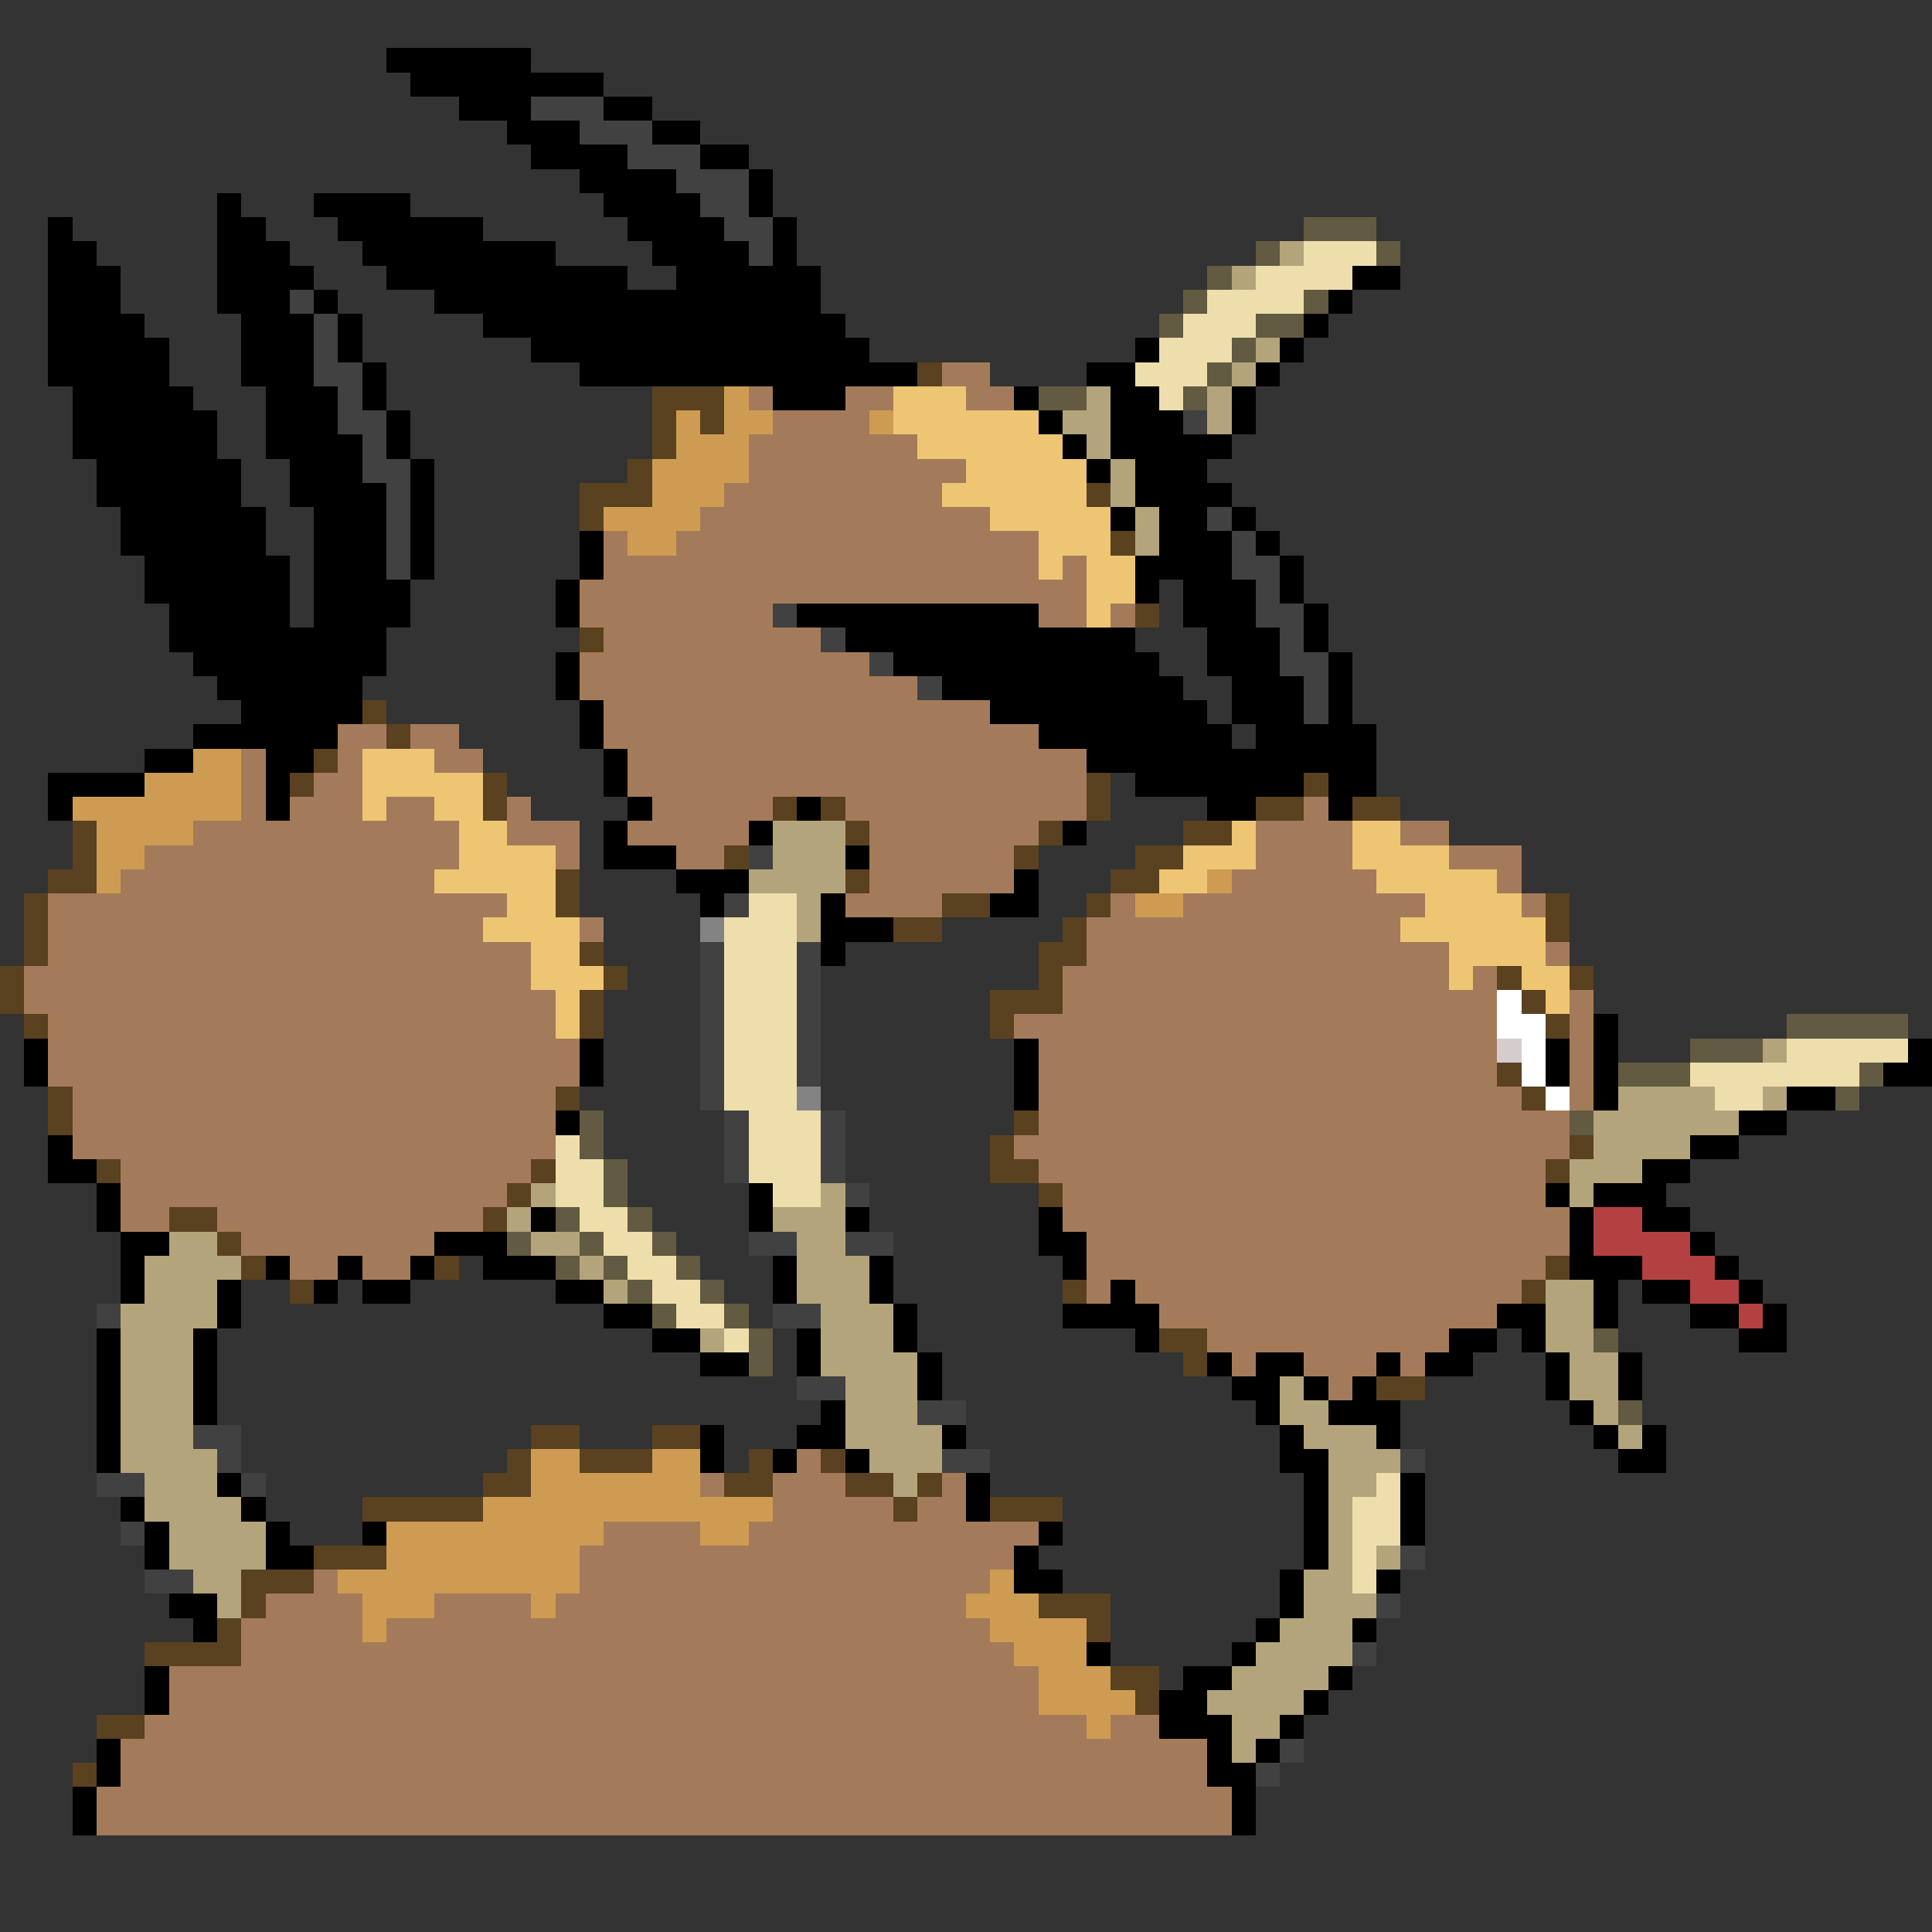 <svg xmlns="http://www.w3.org/2000/svg" viewBox="0 -0.5 80 80" shape-rendering="crispEdges">
<rect x="0" y="-0.5" width="80" height="80" fill="#333333" stroke="none"/>
<path stroke="#000000" d="M16 2h6M17 3h8M19 4h3M25 4h2M21 5h3M27 5h2M22 6h4M29 6h2M24 7h4M31 7h1M9 8h1M13 8h4M25 8h4M31 8h1M2 9h1M9 9h2M14 9h6M26 9h4M32 9h1M2 10h2M9 10h3M15 10h8M27 10h4M32 10h1M2 11h3M9 11h4M16 11h10M28 11h6M56 11h2M2 12h3M9 12h3M13 12h1M18 12h16M55 12h1M2 13h4M10 13h3M14 13h1M20 13h15M54 13h1M2 14h5M10 14h3M14 14h1M22 14h14M47 14h1M53 14h1M2 15h5M10 15h3M15 15h1M24 15h14M45 15h2M52 15h1M3 16h5M11 16h3M15 16h1M32 16h3M42 16h1M46 16h2M51 16h1M3 17h6M11 17h3M16 17h1M43 17h1M46 17h3M51 17h1M3 18h6M11 18h4M16 18h1M44 18h1M46 18h5M4 19h6M12 19h3M17 19h1M45 19h1M47 19h3M4 20h6M12 20h4M17 20h1M47 20h4M5 21h6M13 21h3M17 21h1M46 21h1M48 21h2M51 21h1M5 22h6M13 22h3M17 22h1M24 22h1M48 22h3M52 22h1M6 23h6M13 23h3M17 23h1M24 23h1M47 23h4M53 23h1M6 24h6M13 24h4M23 24h1M47 24h1M49 24h3M53 24h1M7 25h5M13 25h4M23 25h1M33 25h10M49 25h3M54 25h1M7 26h9M35 26h12M50 26h3M54 26h1M8 27h8M23 27h1M37 27h11M50 27h3M55 27h1M9 28h6M23 28h1M39 28h10M51 28h3M55 28h1M10 29h5M24 29h1M41 29h9M51 29h3M55 29h1M8 30h6M24 30h1M43 30h8M52 30h5M6 31h2M11 31h2M25 31h1M45 31h12M2 32h4M11 32h1M25 32h1M47 32h7M55 32h2M2 33h1M11 33h1M26 33h1M33 33h1M50 33h2M55 33h1M25 34h1M31 34h1M44 34h1M25 35h3M35 35h1M28 36h3M42 36h1M29 37h1M34 37h1M41 37h2M34 38h3M34 39h1M66 42h1M1 43h1M24 43h1M42 43h1M64 43h1M66 43h1M79 43h1M1 44h1M24 44h1M42 44h1M64 44h1M66 44h1M78 44h2M42 45h1M66 45h1M74 45h2M23 46h1M72 46h2M2 47h1M70 47h2M2 48h2M68 48h2M4 49h1M31 49h1M64 49h1M66 49h3M4 50h1M22 50h1M31 50h1M35 50h1M43 50h1M65 50h1M68 50h2M5 51h2M18 51h3M43 51h2M65 51h1M70 51h1M5 52h1M11 52h1M14 52h1M17 52h1M20 52h3M32 52h1M36 52h1M44 52h1M65 52h3M71 52h1M5 53h1M9 53h1M13 53h1M15 53h2M23 53h2M32 53h1M36 53h1M46 53h1M66 53h1M68 53h2M72 53h1M9 54h1M25 54h2M37 54h1M44 54h4M62 54h2M66 54h1M70 54h2M73 54h1M4 55h1M8 55h1M27 55h2M33 55h1M37 55h1M47 55h1M60 55h2M63 55h1M72 55h2M4 56h1M8 56h1M29 56h2M33 56h1M38 56h1M50 56h1M52 56h2M57 56h1M59 56h2M64 56h1M67 56h1M4 57h1M8 57h1M38 57h1M51 57h2M54 57h1M56 57h1M64 57h1M67 57h1M4 58h1M8 58h1M34 58h1M52 58h1M55 58h3M65 58h1M4 59h1M29 59h1M33 59h2M39 59h1M53 59h1M57 59h1M66 59h1M68 59h1M4 60h1M29 60h1M32 60h1M35 60h1M53 60h2M67 60h2M9 61h1M40 61h1M54 61h1M58 61h1M5 62h1M10 62h1M40 62h1M54 62h1M58 62h1M6 63h1M11 63h1M15 63h1M43 63h1M54 63h1M58 63h1M6 64h1M11 64h2M42 64h1M54 64h1M42 65h2M53 65h1M57 65h1M7 66h2M53 66h1M8 67h1M52 67h1M56 67h1M45 68h1M51 68h1M6 69h1M49 69h2M55 69h1M6 70h1M48 70h2M54 70h1M48 71h3M53 71h1M4 72h1M50 72h1M52 72h1M4 73h1M50 73h2M3 74h1M51 74h1M3 75h1M51 75h1" />
<path stroke="#414141" d="M22 4h3M24 5h3M26 6h3M28 7h3M29 8h2M30 9h2M31 10h1M12 12h1M13 13h1M13 14h1M13 15h2M14 16h1M14 17h2M49 17h1M15 18h1M15 19h2M16 20h1M16 21h1M50 21h1M16 22h1M51 22h1M16 23h1M51 23h2M52 24h1M32 25h1M52 25h2M34 26h1M53 26h1M36 27h1M53 27h2M38 28h1M54 28h1M54 29h1M31 35h1M30 37h1M29 39h1M33 39h1M29 40h1M33 40h1M29 41h1M33 41h1M29 42h1M33 42h1M29 43h1M33 43h1M29 44h1M33 44h1M29 45h1M30 46h1M34 46h1M30 47h1M34 47h1M30 48h1M34 48h1M35 49h1M31 51h2M35 51h2M4 54h1M32 54h2M33 57h2M38 58h2M8 59h2M9 60h1M39 60h2M58 60h1M4 61h2M10 61h1M5 63h1M58 64h1M6 65h2M57 66h1M56 68h1M53 72h1M52 73h1" />
<path stroke="#625a41" d="M54 9h3M52 10h1M57 10h1M50 11h1M49 12h1M54 12h1M48 13h1M52 13h2M51 14h1M50 15h1M43 16h2M49 16h1M74 42h5M70 43h3M67 44h3M77 44h1M76 45h1M24 46h1M65 46h1M24 47h1M25 48h1M25 49h1M23 50h1M26 50h1M21 51h1M24 51h1M27 51h1M23 52h1M25 52h1M28 52h1M26 53h1M29 53h1M27 54h1M30 54h1M31 55h1M66 55h1M31 56h1M67 58h1" />
<path stroke="#b4a47b" d="M53 10h1M51 11h1M52 14h1M51 15h1M45 16h1M50 16h1M44 17h2M50 17h1M45 18h1M46 19h1M46 20h1M47 21h1M47 22h1M32 34h3M32 35h3M31 36h4M33 37h1M33 38h1M73 43h1M67 45h4M73 45h1M66 46h6M66 47h4M65 48h3M22 49h1M34 49h1M65 49h1M21 50h1M32 50h3M7 51h2M22 51h2M33 51h2M6 52h4M24 52h1M33 52h3M6 53h3M25 53h1M33 53h3M64 53h2M5 54h4M34 54h3M64 54h2M5 55h3M29 55h1M34 55h3M64 55h2M5 56h3M34 56h4M65 56h2M5 57h3M35 57h3M53 57h1M65 57h2M5 58h3M35 58h3M53 58h2M66 58h1M5 59h3M35 59h4M54 59h3M67 59h1M5 60h4M36 60h3M55 60h3M6 61h3M37 61h1M55 61h2M6 62h4M55 62h1M7 63h4M55 63h1M7 64h4M55 64h1M57 64h1M8 65h2M54 65h2M9 66h1M54 66h3M53 67h3M52 68h4M51 69h4M50 70h4M51 71h2M51 72h1" />
<path stroke="#eedeac" d="M54 10h3M52 11h4M50 12h4M49 13h3M48 14h3M47 15h3M48 16h1M31 37h2M30 38h3M30 39h3M30 40h3M30 41h3M30 42h3M30 43h3M74 43h5M30 44h3M70 44h7M30 45h3M71 45h2M31 46h3M23 47h1M31 47h3M23 48h2M31 48h3M23 49h2M32 49h2M24 50h2M25 51h2M26 52h2M27 53h2M28 54h2M30 55h1M57 61h1M56 62h2M56 63h2M56 64h1M56 65h1" />
<path stroke="#5a4120" d="M38 15h1M27 16h3M27 17h1M29 17h1M27 18h1M26 19h1M24 20h3M45 20h1M24 21h1M46 22h1M47 25h1M24 26h1M15 29h1M16 30h1M13 31h1M12 32h1M20 32h1M45 32h1M54 32h1M20 33h1M32 33h1M34 33h1M45 33h1M52 33h2M56 33h2M3 34h1M35 34h1M43 34h1M49 34h2M3 35h1M30 35h1M42 35h1M47 35h2M2 36h2M23 36h1M35 36h1M46 36h2M1 37h1M23 37h1M39 37h2M45 37h1M64 37h1M1 38h1M37 38h2M44 38h1M64 38h1M1 39h1M24 39h1M43 39h2M0 40h1M25 40h1M43 40h1M62 40h1M65 40h1M0 41h1M24 41h1M41 41h3M63 41h1M1 42h1M24 42h1M41 42h1M64 42h1M62 44h1M2 45h1M23 45h1M63 45h1M2 46h1M42 46h1M41 47h1M65 47h1M4 48h1M22 48h1M41 48h2M64 48h1M21 49h1M43 49h1M7 50h2M20 50h1M9 51h1M10 52h1M18 52h1M64 52h1M12 53h1M44 53h1M63 53h1M48 55h2M49 56h1M57 57h2M22 59h2M27 59h2M21 60h1M24 60h3M31 60h1M34 60h1M20 61h2M30 61h2M35 61h2M38 61h1M15 62h5M37 62h1M41 62h3M13 64h3M10 65h3M10 66h1M43 66h3M9 67h1M45 67h1M6 68h4M46 69h2M47 70h1M4 71h2M3 73h1" />
<path stroke="#a47b5a" d="M39 15h2M31 16h1M35 16h2M40 16h2M32 17h4M31 18h7M31 19h9M30 20h9M29 21h12M25 22h1M28 22h15M25 23h18M44 23h1M24 24h21M24 25h8M43 25h2M46 25h1M25 26h9M24 27h12M24 28h14M25 29h16M14 30h2M17 30h2M25 30h18M10 31h1M14 31h1M18 31h2M26 31h19M10 32h1M13 32h2M26 32h19M10 33h1M12 33h3M16 33h2M21 33h1M27 33h5M35 33h10M54 33h1M8 34h11M21 34h3M26 34h5M36 34h7M52 34h4M58 34h2M6 35h13M23 35h1M28 35h2M36 35h6M52 35h4M60 35h3M5 36h13M36 36h6M51 36h6M62 36h1M2 37h19M35 37h4M46 37h1M49 37h10M63 37h1M2 38h18M24 38h1M45 38h13M2 39h20M45 39h15M64 39h1M1 40h21M44 40h16M61 40h1M1 41h22M44 41h18M65 41h1M2 42h21M42 42h20M65 42h1M2 43h22M43 43h19M65 43h1M2 44h22M43 44h19M65 44h1M3 45h20M43 45h20M65 45h1M3 46h20M43 46h22M3 47h20M42 47h23M5 48h17M43 48h21M5 49h16M44 49h20M5 50h2M9 50h11M44 50h21M10 51h8M45 51h20M12 52h2M15 52h2M45 52h19M45 53h1M47 53h16M48 54h14M50 55h10M51 56h1M54 56h3M58 56h1M55 57h1M33 60h1M29 61h1M32 61h3M39 61h1M32 62h5M38 62h2M25 63h4M31 63h12M24 64h18M13 65h1M24 65h17M11 66h4M18 66h4M23 66h17M10 67h5M16 67h25M10 68h32M7 69h36M7 70h36M6 71h39M46 71h2M5 72h45M5 73h45M4 74h47M4 75h47" />
<path stroke="#cd9c52" d="M30 16h1M28 17h1M30 17h2M36 17h1M28 18h3M27 19h4M27 20h3M25 21h4M26 22h2M8 31h2M6 32h4M3 33h7M4 34h4M4 35h2M4 36h1M50 36h1M47 37h2M22 60h2M27 60h2M22 61h7M20 62h12M16 63h9M29 63h2M16 64h8M14 65h10M41 65h1M15 66h3M22 66h1M40 66h3M15 67h1M41 67h4M42 68h3M43 69h3M43 70h4M45 71h1" />
<path stroke="#eec573" d="M37 16h3M37 17h6M38 18h6M40 19h5M39 20h6M41 21h5M43 22h3M43 23h1M45 23h2M45 24h2M45 25h1M15 31h3M15 32h5M15 33h1M18 33h2M19 34h2M51 34h1M56 34h2M19 35h4M49 35h3M56 35h4M18 36h5M48 36h2M57 36h5M21 37h2M59 37h4M20 38h4M58 38h6M22 39h2M60 39h4M22 40h3M60 40h1M63 40h2M23 41h1M64 41h1M23 42h1" />
<path stroke="#838383" d="M29 38h1M33 45h1" />
<path stroke="#ffffff" d="M62 41h1M62 42h2M63 43h1M63 44h1M64 45h1" />
<path stroke="#d5cdcd" d="M62 43h1" />
<path stroke="#b44141" d="M66 50h2M66 51h4M68 52h3M70 53h2M72 54h1" />
</svg>
